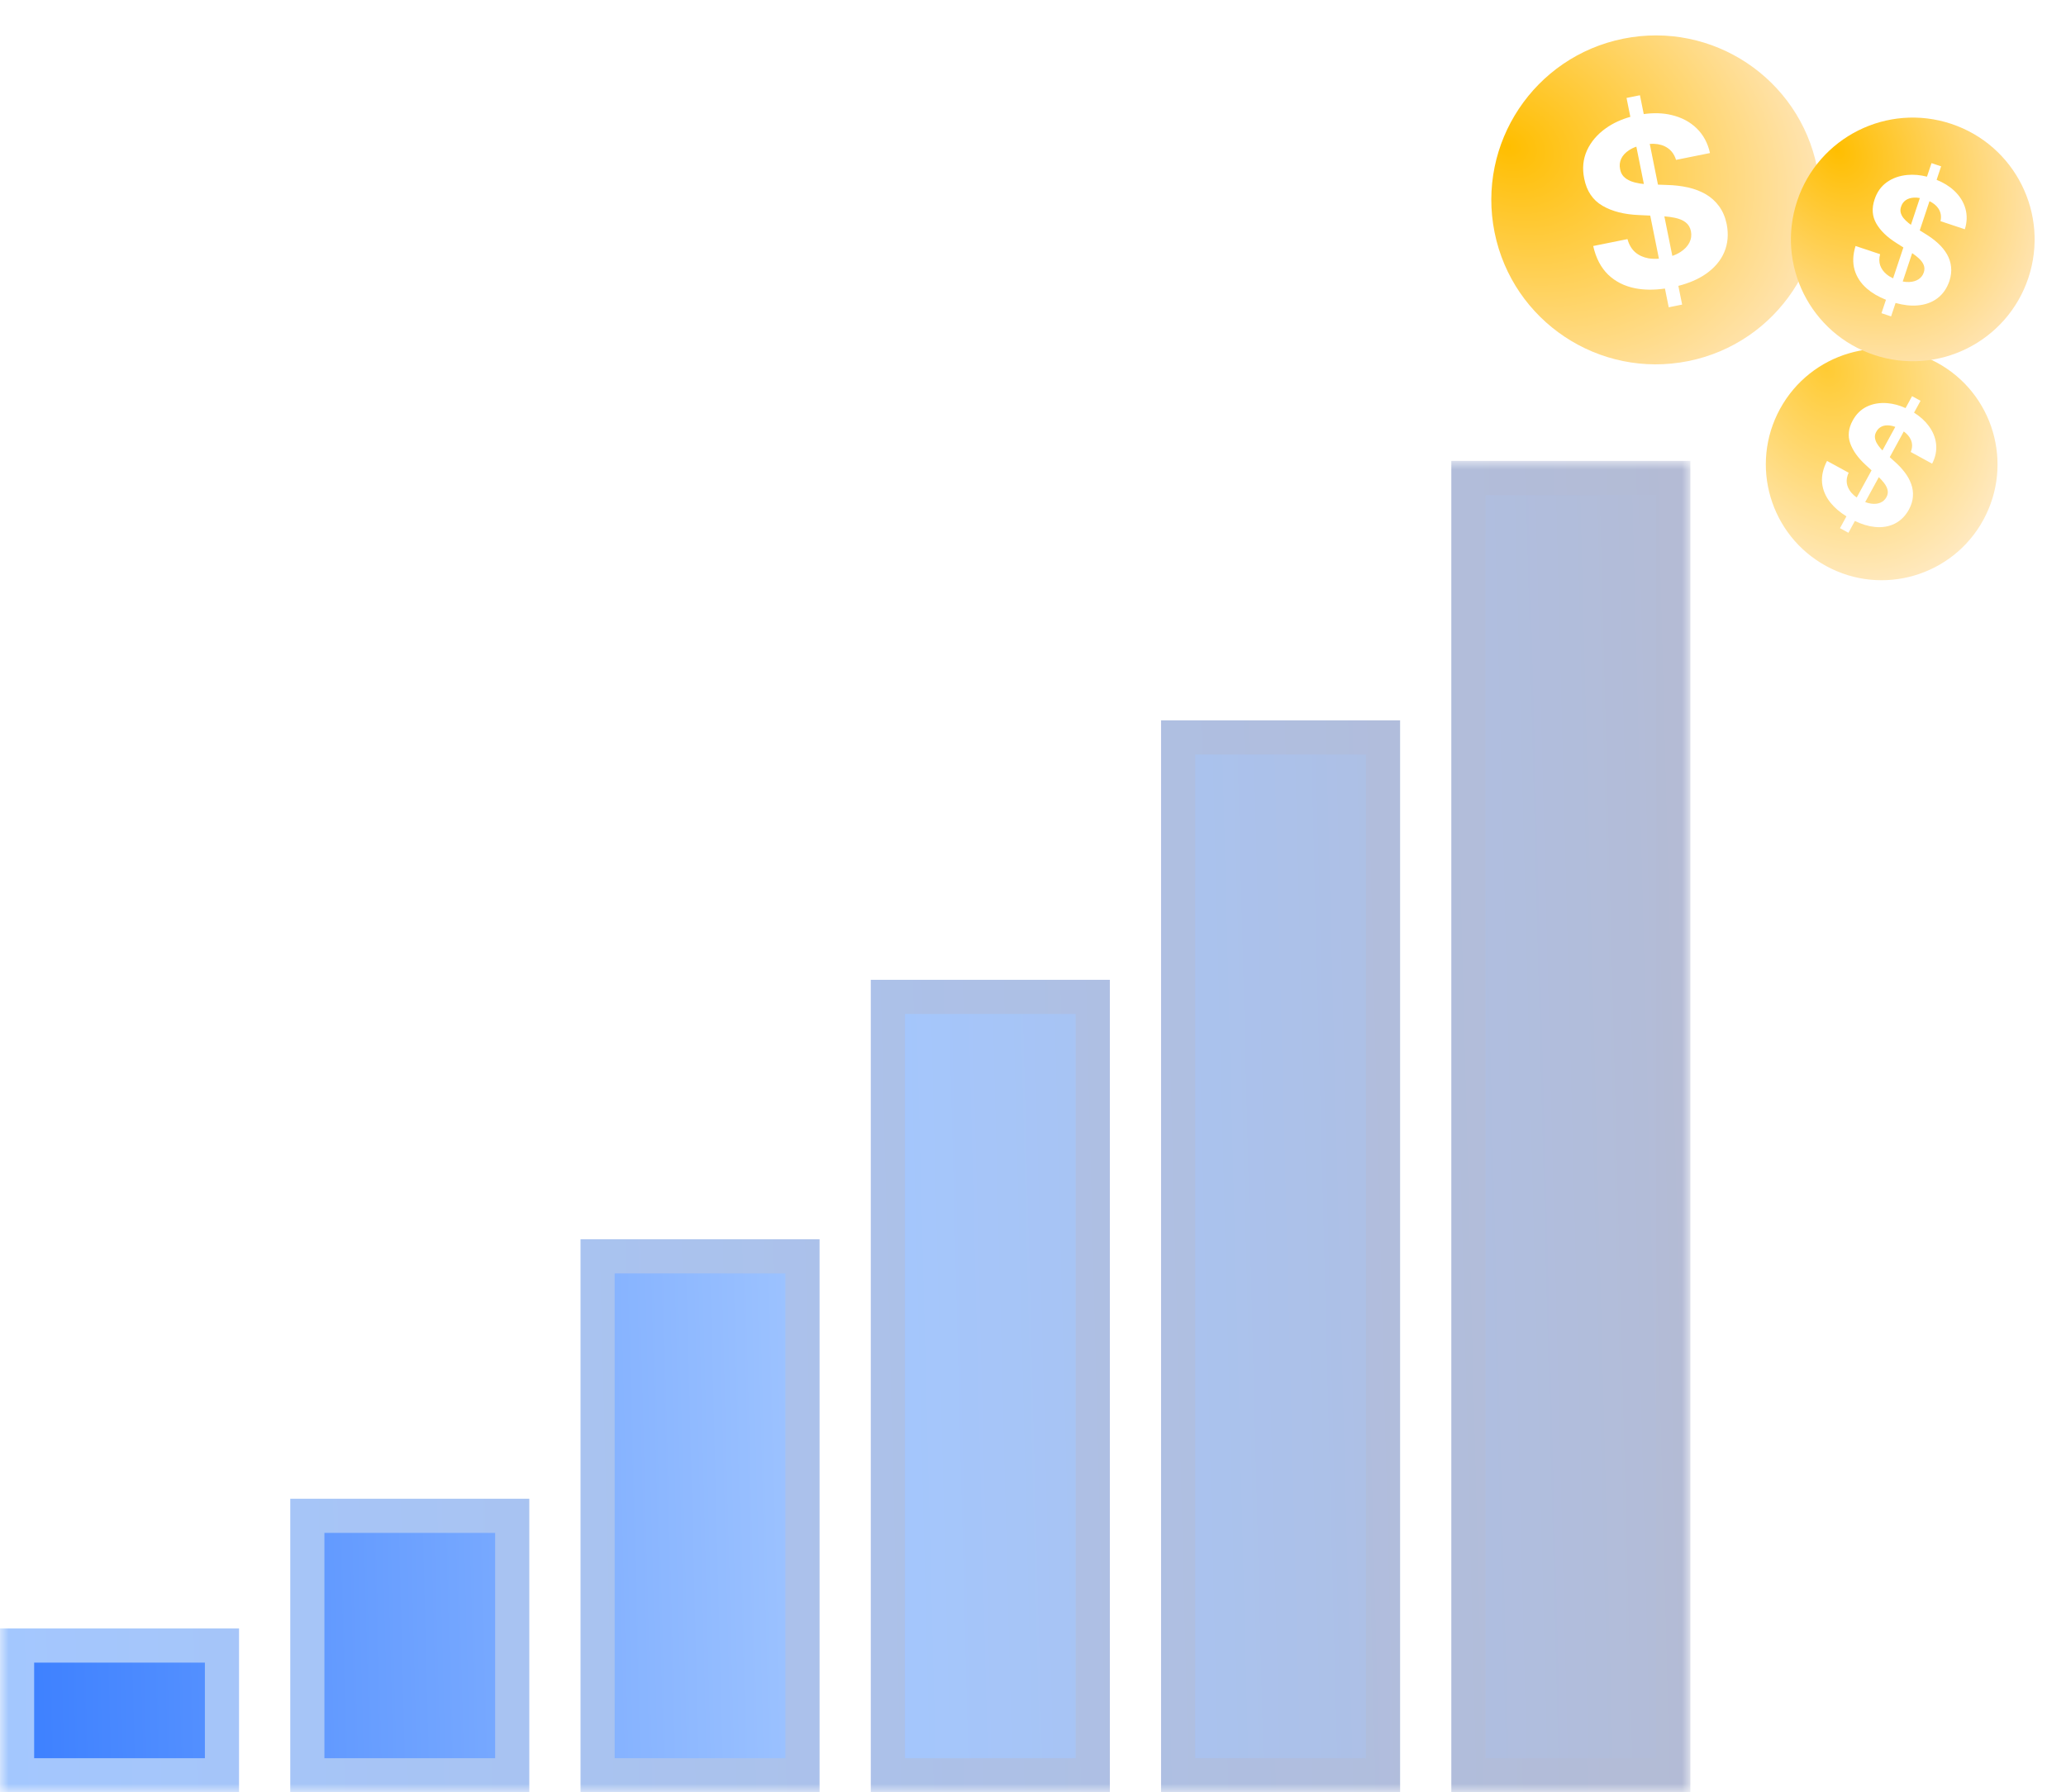 <svg width="121" height="105" viewBox="0 0 121 105" fill="none" xmlns="http://www.w3.org/2000/svg">
<path opacity="0.8" fill-rule="evenodd" clip-rule="evenodd" d="M106.954 33.16C110.242 34.956 114.363 33.745 116.159 30.457C117.955 27.169 116.745 23.047 113.456 21.251C110.168 19.456 106.046 20.666 104.251 23.954C102.455 27.243 103.665 31.364 106.954 33.16ZM108.141 30.249L107.763 30.941L108.258 31.212L108.636 30.52C109.047 30.717 109.435 30.834 109.801 30.87C110.243 30.913 110.634 30.848 110.974 30.675C111.317 30.502 111.593 30.227 111.802 29.849C111.941 29.59 112.018 29.336 112.034 29.086C112.053 28.837 112.019 28.594 111.934 28.357C111.85 28.12 111.722 27.889 111.551 27.665C111.381 27.442 111.177 27.226 110.94 27.018L110.678 26.781L111.499 25.276C111.689 25.414 111.824 25.569 111.904 25.741C112.014 25.976 112.014 26.221 111.905 26.478L113.159 27.163C113.354 26.791 113.432 26.413 113.394 26.029C113.356 25.644 113.207 25.279 112.948 24.934C112.736 24.649 112.453 24.396 112.101 24.174L112.481 23.479L111.985 23.208L111.604 23.907C111.245 23.743 110.89 23.647 110.538 23.618C110.098 23.582 109.7 23.648 109.343 23.817C108.989 23.987 108.711 24.259 108.508 24.635C108.257 25.091 108.208 25.537 108.363 25.971C108.518 26.406 108.821 26.829 109.273 27.241L109.612 27.554L108.743 29.146C108.618 29.057 108.511 28.96 108.42 28.854C108.282 28.686 108.196 28.505 108.164 28.31C108.135 28.114 108.171 27.908 108.27 27.693L107.004 27.002C106.771 27.452 106.675 27.885 106.715 28.299C106.759 28.712 106.923 29.096 107.208 29.45C107.446 29.745 107.757 30.011 108.141 30.249ZM109.24 29.413C109.364 29.461 109.485 29.492 109.601 29.506C109.801 29.532 109.978 29.512 110.132 29.447C110.285 29.381 110.402 29.274 110.484 29.125C110.559 28.986 110.582 28.847 110.551 28.707C110.522 28.569 110.447 28.423 110.327 28.271C110.247 28.17 110.151 28.064 110.038 27.952L109.24 29.413ZM110.25 26.386L111.003 25.007C110.889 24.965 110.781 24.938 110.679 24.926C110.5 24.904 110.342 24.924 110.207 24.986C110.073 25.049 109.97 25.147 109.897 25.28C109.833 25.388 109.803 25.498 109.808 25.608C109.816 25.719 109.848 25.829 109.906 25.939C109.964 26.047 110.041 26.156 110.136 26.265C110.172 26.306 110.21 26.346 110.25 26.386Z" fill="url(#paint0_radial_262_3542)"/>
<path fill-rule="evenodd" clip-rule="evenodd" d="M98.879 21.153C104.094 20.102 107.471 15.023 106.42 9.807C105.369 4.592 100.29 1.215 95.074 2.266C89.859 3.317 86.483 8.396 87.533 13.612C88.584 18.827 93.663 22.204 98.879 21.153ZM97.511 16.904L97.733 18.002L98.518 17.844L98.297 16.747C98.924 16.586 99.453 16.358 99.884 16.063C100.404 15.706 100.77 15.278 100.982 14.78C101.196 14.279 101.245 13.727 101.127 13.126C101.042 12.718 100.893 12.37 100.683 12.084C100.475 11.797 100.217 11.563 99.908 11.382C99.6 11.202 99.25 11.068 98.86 10.98C98.47 10.893 98.052 10.844 97.605 10.835L97.102 10.816L96.622 8.429C96.954 8.406 97.242 8.451 97.486 8.565C97.82 8.721 98.045 8.988 98.161 9.366L100.149 8.966C100.022 8.383 99.762 7.901 99.369 7.518C98.976 7.135 98.482 6.874 97.885 6.735C97.393 6.619 96.855 6.602 96.27 6.683L96.047 5.58L95.262 5.738L95.485 6.845C94.946 6.996 94.472 7.216 94.062 7.505C93.55 7.868 93.178 8.303 92.945 8.812C92.715 9.32 92.661 9.871 92.784 10.465C92.927 11.19 93.281 11.719 93.846 12.05C94.412 12.382 95.128 12.565 95.996 12.599L96.65 12.63L97.159 15.155C96.942 15.172 96.736 15.164 96.541 15.132C96.237 15.076 95.979 14.957 95.766 14.774C95.556 14.587 95.406 14.332 95.317 14.007L93.31 14.412C93.468 15.114 93.758 15.672 94.181 16.086C94.606 16.495 95.135 16.763 95.768 16.888C96.296 16.991 96.877 16.996 97.511 16.904ZM97.944 14.991C98.122 14.93 98.281 14.853 98.421 14.763C98.662 14.608 98.836 14.425 98.943 14.214C99.05 14.003 99.08 13.779 99.033 13.543C98.988 13.323 98.885 13.15 98.724 13.027C98.566 12.902 98.352 12.813 98.082 12.757C97.904 12.72 97.702 12.692 97.477 12.674L97.944 14.991ZM96.277 10.778L95.837 8.591C95.674 8.648 95.532 8.718 95.41 8.799C95.195 8.939 95.043 9.104 94.951 9.295C94.864 9.486 94.841 9.686 94.883 9.897C94.912 10.074 94.98 10.22 95.086 10.335C95.196 10.449 95.332 10.54 95.495 10.607C95.657 10.67 95.84 10.718 96.042 10.751C96.119 10.761 96.197 10.771 96.277 10.778Z" fill="url(#paint1_radial_262_3542)"/>
<path fill-rule="evenodd" clip-rule="evenodd" d="M109.769 20.795C113.508 22.041 117.549 20.02 118.795 16.282C120.041 12.543 118.02 8.502 114.281 7.256C110.543 6.01 106.502 8.031 105.256 11.77C104.01 15.508 106.03 19.549 109.769 20.795ZM110.455 17.561L110.193 18.348L110.756 18.535L111.018 17.749C111.48 17.877 111.904 17.925 112.29 17.894C112.756 17.856 113.148 17.716 113.468 17.474C113.791 17.231 114.025 16.894 114.171 16.465C114.266 16.171 114.299 15.893 114.269 15.631C114.242 15.37 114.162 15.125 114.03 14.895C113.898 14.665 113.723 14.451 113.504 14.251C113.286 14.051 113.035 13.865 112.751 13.694L112.435 13.498L113.005 11.787C113.227 11.894 113.396 12.03 113.511 12.193C113.668 12.415 113.715 12.67 113.65 12.956L115.075 13.431C115.208 13.01 115.218 12.604 115.107 12.213C114.995 11.822 114.774 11.472 114.442 11.163C114.168 10.908 113.828 10.698 113.423 10.535L113.686 9.744L113.123 9.556L112.858 10.35C112.457 10.248 112.071 10.215 111.701 10.25C111.239 10.294 110.839 10.437 110.502 10.678C110.167 10.92 109.929 11.254 109.79 11.681C109.614 12.2 109.647 12.67 109.888 13.091C110.129 13.513 110.522 13.894 111.067 14.236L111.476 14.497L110.873 16.306C110.728 16.238 110.598 16.157 110.485 16.064C110.31 15.917 110.188 15.745 110.118 15.549C110.052 15.351 110.05 15.132 110.113 14.891L108.674 14.411C108.516 14.921 108.497 15.387 108.617 15.808C108.739 16.227 108.98 16.594 109.341 16.908C109.642 17.168 110.014 17.386 110.455 17.561ZM111.438 16.491C111.575 16.517 111.706 16.526 111.829 16.52C112.041 16.509 112.22 16.456 112.367 16.359C112.513 16.263 112.615 16.13 112.671 15.961C112.724 15.803 112.721 15.655 112.663 15.516C112.607 15.378 112.503 15.241 112.349 15.106C112.249 15.017 112.129 14.924 111.991 14.829L111.438 16.491ZM111.919 13.169L112.441 11.601C112.316 11.578 112.199 11.57 112.09 11.578C111.901 11.589 111.742 11.639 111.613 11.728C111.486 11.818 111.398 11.938 111.348 12.09C111.301 12.214 111.291 12.333 111.317 12.446C111.345 12.559 111.399 12.668 111.479 12.771C111.56 12.871 111.66 12.97 111.778 13.065C111.823 13.1 111.87 13.135 111.919 13.169Z" fill="url(#paint2_radial_262_3542)"/>
<mask id="path-4-outside-1_262_3542" maskUnits="userSpaceOnUse" x="0" y="27" width="99" height="78" fill="black">
<rect fill="white" y="27" width="99" height="78"/>
<path fill-rule="evenodd" clip-rule="evenodd" d="M1 96.4V104H13V96.4H1ZM18 104H30V88.8H18V104ZM47 104H35V73.6H47V104ZM86 104H98V28H86V104ZM69 43.2H81V104H69V43.2ZM64 58.4H52V104H64V58.4Z"/>
</mask>
<path fill-rule="evenodd" clip-rule="evenodd" d="M1 96.4V104H13V96.4H1ZM18 104H30V88.8H18V104ZM47 104H35V73.6H47V104ZM86 104H98V28H86V104ZM69 43.2H81V104H69V43.2ZM64 58.4H52V104H64V58.4Z" fill="url(#paint3_linear_262_3542)"/>
<path d="M1 104H0V105H1V104ZM1 96.4V95.4H0V96.4H1ZM13 104V105H14V104H13ZM13 96.4H14V95.4H13V96.4ZM30 104V105H31V104H30ZM18 104H17V105H18V104ZM30 88.8H31V87.8H30V88.8ZM18 88.8V87.8H17V88.8H18ZM47 104V105H48V104H47ZM35 104H34V105H35V104ZM35 73.6V72.6H34V73.6H35ZM47 73.6H48V72.6H47V73.6ZM98 104V105H99V104H98ZM86 104H85V105H86V104ZM98 28H99V27H98V28ZM86 28V27H85V28H86ZM81 43.2H82V42.2H81V43.2ZM69 43.2V42.2H68V43.2H69ZM81 104V105H82V104H81ZM69 104H68V105H69V104ZM52 58.4V57.4H51V58.4H52ZM64 58.4H65V57.4H64V58.4ZM52 104H51V105H52V104ZM64 104V105H65V104H64ZM2 104V96.4H0V104H2ZM13 103H1V105H13V103ZM12 96.4V104H14V96.4H12ZM1 97.4H13V95.4H1V97.4ZM30 103H18V105H30V103ZM29 88.8V104H31V88.8H29ZM18 89.8H30V87.8H18V89.8ZM19 104V88.8H17V104H19ZM47 103H35V105H47V103ZM34 73.6V104H36V73.6H34ZM47 72.6H35V74.6H47V72.6ZM48 104V73.6H46V104H48ZM98 103H86V105H98V103ZM97 28V104H99V28H97ZM86 29H98V27H86V29ZM87 104V28H85V104H87ZM81 42.2H69V44.2H81V42.2ZM82 104V43.2H80V104H82ZM69 105H81V103H69V105ZM68 43.2V104H70V43.2H68ZM52 59.4H64V57.4H52V59.4ZM53 104V58.4H51V104H53ZM64 103H52V105H64V103ZM63 58.4V104H65V58.4H63Z" fill="url(#paint4_linear_262_3542)" style="mix-blend-mode:overlay" mask="url(#path-4-outside-1_262_3542)"/>
<defs>
<radialGradient id="paint0_radial_262_3542" cx="0" cy="0" r="1" gradientUnits="userSpaceOnUse" gradientTransform="translate(106.94 21.558) rotate(65.903) scale(14.005 10.848)">
<stop stop-color="#FFBE00"/>
<stop offset="1" stop-color="#FFE5B7"/>
</radialGradient>
<radialGradient id="paint1_radial_262_3542" cx="0" cy="0" r="1" gradientUnits="userSpaceOnUse" gradientTransform="translate(88.268 8.55) rotate(25.877) scale(19.886 15.403)">
<stop stop-color="#FFBE00"/>
<stop offset="1" stop-color="#FFE5B7"/>
</radialGradient>
<radialGradient id="paint2_radial_262_3542" cx="0" cy="0" r="1" gradientUnits="userSpaceOnUse" gradientTransform="translate(107.593 8.788) rotate(55.698) scale(14.73 11.41)">
<stop stop-color="#FFBE00"/>
<stop offset="1" stop-color="#FFE5B7"/>
</radialGradient>
<linearGradient id="paint3_linear_262_3542" x1="-1.771" y1="88.977" x2="101.646" y2="86.326" gradientUnits="userSpaceOnUse">
<stop stop-color="#377CFF"/>
<stop offset="0.499" stop-color="#A3C7FF"/>
<stop offset="1" stop-color="#B4BBD4"/>
</linearGradient>
<linearGradient id="paint4_linear_262_3542" x1="-1.771" y1="88.977" x2="101.646" y2="86.326" gradientUnits="userSpaceOnUse">
<stop stop-color="#A3C7FF"/>
<stop offset="1" stop-color="#B4BBD4"/>
</linearGradient>
</defs>
</svg>
